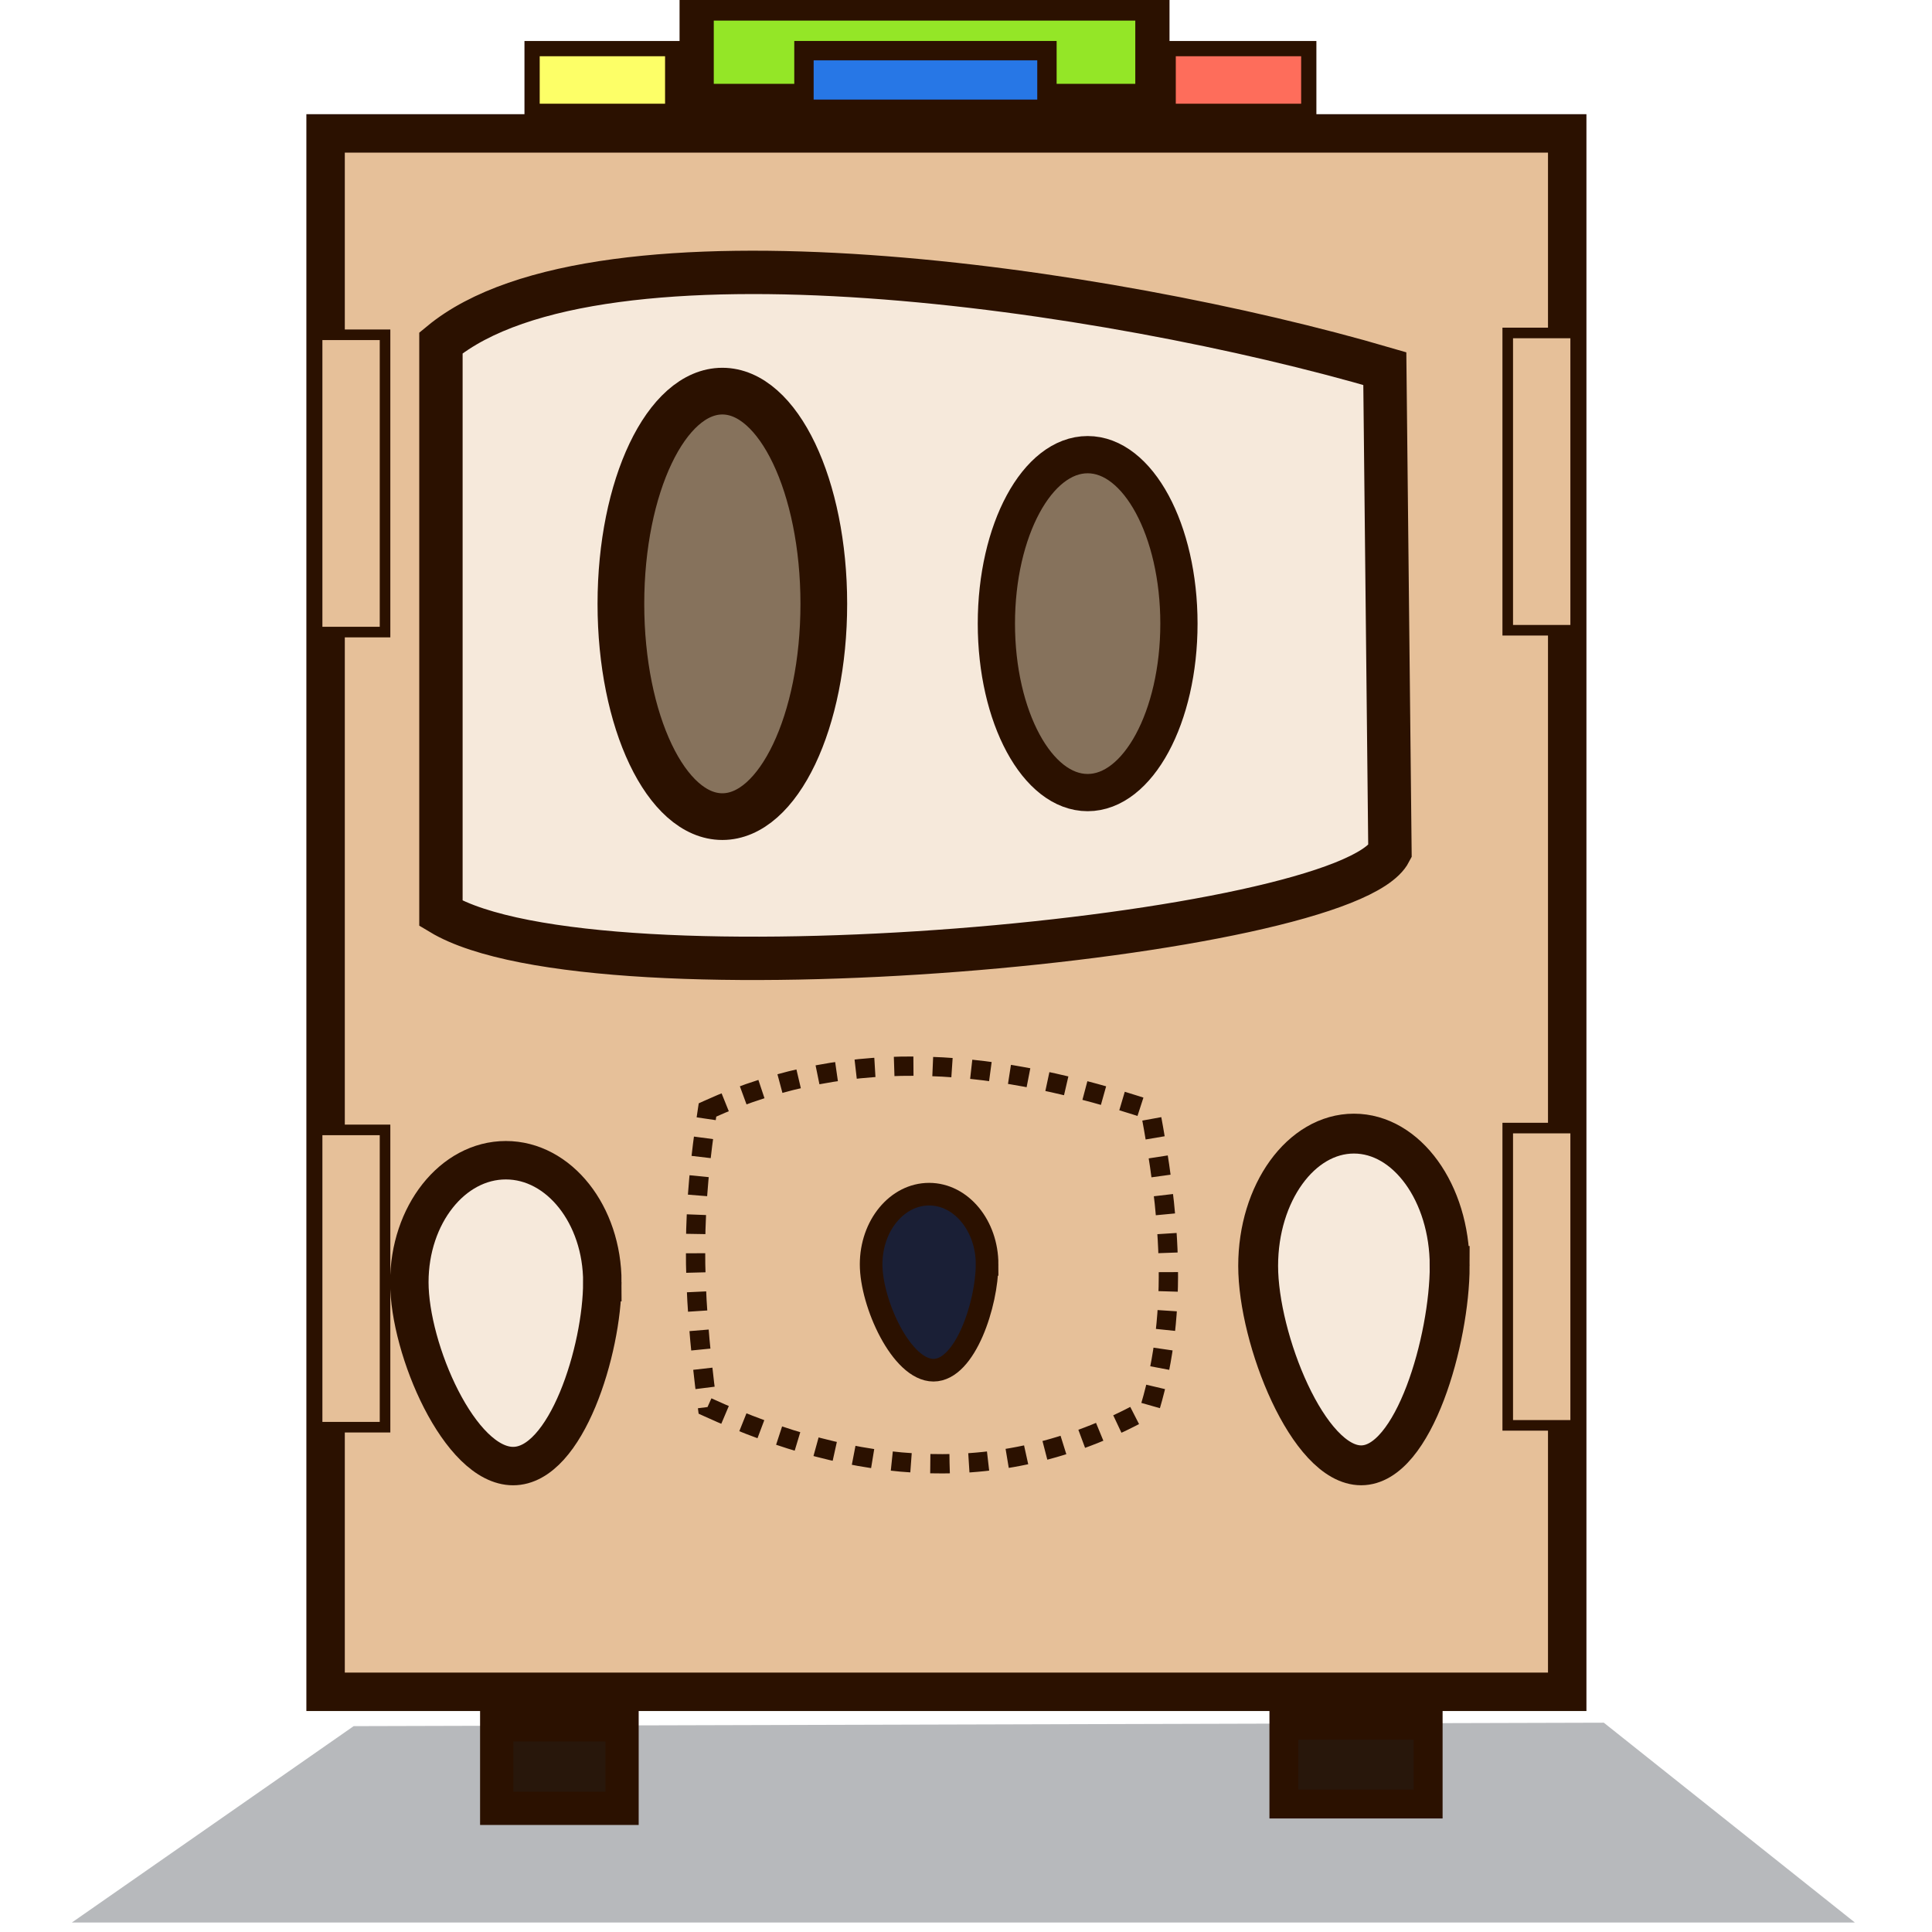 <?xml version="1.0" encoding="UTF-8" standalone="no"?>
<!-- Created with Inkscape (http://www.inkscape.org/) -->

<svg
   xmlns:dc="http://purl.org/dc/elements/1.1/"
   xmlns:cc="http://creativecommons.org/ns#"
   xmlns:rdf="http://www.w3.org/1999/02/22-rdf-syntax-ns#"
   xmlns:svg="http://www.w3.org/2000/svg"
   xmlns="http://www.w3.org/2000/svg"
   xmlns:xlink="http://www.w3.org/1999/xlink"
   xmlns:sodipodi="http://sodipodi.sourceforge.net/DTD/sodipodi-0.dtd"
   xmlns:inkscape="http://www.inkscape.org/namespaces/inkscape"
   width="48"
   height="48"
   viewBox="0 0 48 48"
   id="svg11224"
   version="1.1"
   inkscape:version="0.91 r13725"
   sodipodi:docname="ico_48.svg">
  <defs
     id="defs11226" />
  <sodipodi:namedview
     id="base"
     pagecolor="#ffffff"
     bordercolor="#666666"
     borderopacity="1.0"
     inkscape:pageopacity="0.0"
     inkscape:pageshadow="2"
     inkscape:zoom="7.9195959"
     inkscape:cx="49.967718"
     inkscape:cy="5.7429692"
     inkscape:document-units="px"
     inkscape:current-layer="layer1"
     showgrid="false"
     fit-margin-top="0"
     fit-margin-left="0"
     fit-margin-right="0"
     fit-margin-bottom="0"
     units="px"
     inkscape:window-width="1920"
     inkscape:window-height="1027"
     inkscape:window-x="0"
     inkscape:window-y="0"
     inkscape:window-maximized="1" />
  <g
     inkscape:label="Layer 1"
     inkscape:groupmode="layer"
     id="layer1"
     transform="translate(-910.887,-1089.451)">
    <g
       id="g4161"
       transform="matrix(0.404,0,0,0.404,810.486,689.803)">
      <path
         sodipodi:nodetypes="ccccc"
         inkscape:connector-curvature="0"
         id="rect8815"
         d="m 270.266,1095.38 76.88,-0.212 15.439,12.288 -109.648,0 z"
         style="color:#000000;clip-rule:nonzero;display:inline;overflow:visible;visibility:visible;opacity:1;isolation:auto;mix-blend-mode:normal;color-interpolation:sRGB;color-interpolation-filters:linearRGB;solid-color:#000000;solid-opacity:1;fill:#1d232c;fill-opacity:0.32;fill-rule:nonzero;stroke:#2b1100;stroke-width:0.002;stroke-linecap:butt;stroke-linejoin:miter;stroke-miterlimit:12.2;stroke-dasharray:none;stroke-dashoffset:0;stroke-opacity:1;color-rendering:auto;image-rendering:auto;shape-rendering:auto;text-rendering:auto;enable-background:accumulate" />
      <use
         height="100%"
         width="100%"
         transform="matrix(2.069,0,0,2.069,-3522.887,-95.752)"
         id="use8241"
         xlink:href="#g7368"
         y="0"
         x="0" />
      <use
         style="color:#000000;clip-rule:nonzero;display:inline;overflow:visible;visibility:visible;opacity:1;isolation:auto;mix-blend-mode:normal;color-interpolation:sRGB;color-interpolation-filters:linearRGB;solid-color:#000000;solid-opacity:1;fill:#000000;fill-opacity:1;fill-rule:nonzero;stroke-width:1;stroke-linecap:butt;stroke-linejoin:miter;stroke-miterlimit:4;stroke-dasharray:none;stroke-dashoffset:0;stroke-opacity:1;color-rendering:auto;image-rendering:auto;shape-rendering:auto;text-rendering:auto;enable-background:accumulate"
         height="100%"
         width="100%"
         transform="matrix(2.069,0,0,2.069,-3586.888,-127.621)"
         id="use8241-6"
         xlink:href="#g7368"
         y="0"
         x="0" />
      <use
         height="100%"
         width="100%"
         transform="matrix(2.069,0,0,2.069,-3586.888,-127.621)"
         id="use8241-5"
         xlink:href="#g7368"
         y="0"
         x="0" />
      <g
         style="stroke:#2b1100"
         transform="matrix(1.429,0,0,1.429,-655.494,1819.497)"
         id="g13035">
        <g
           style="stroke:#2b1100"
           transform="matrix(1.074,0,0,1.074,13.431,672.564)"
           id="g12979">
          <g
             style="stroke:#2b1100"
             id="g12981"
             transform="matrix(1.062,0,0,1.062,-38.408,73.236)">
            <rect
               y="-1162.99"
               x="591.317"
               height="58.799"
               width="46.847"
               id="rect12983"
               style="fill:#e6c099;fill-opacity:1;stroke:#2b1100;stroke-width:1.45;stroke-miterlimit:1.6;stroke-dasharray:none;stroke-dashoffset:0;stroke-opacity:1" />
            <path
               sodipodi:nodetypes="ccccc"
               inkscape:connector-curvature="0"
               id="path12985"
               d="m 595.669,-1155.086 c 5.947,-4.912 25.181,-2.083 35.613,0.971 l 0.194,18.223 c -1.687,3.248 -29.894,5.883 -35.807,2.331 z"
               style="fill:#ffffff;fill-opacity:0.646;stroke:#2b1100;stroke-width:1.636;stroke-miterlimit:1.6;stroke-dasharray:none;stroke-dashoffset:0;stroke-opacity:1" />
            <path
               sodipodi:nodetypes="ccccc"
               inkscape:connector-curvature="0"
               id="path12987"
               d="m 605.726,-1126.145 c 5.568,-2.539 11.136,-1.841 16.703,0 0.7,3.737 1.111,7.475 0,11.213 -5.568,3.141 -11.136,2.545 -16.703,0 -0.641,-4.859 -0.559,-7.56 0,-11.213 z"
               style="fill:#e6c099;fill-opacity:1;stroke:#2b1100;stroke-width:0.728;stroke-miterlimit:1.4;stroke-dasharray:0.728, 0.728;stroke-dashoffset:0;stroke-opacity:1" />
            <ellipse
               ry="8.027"
               rx="3.828"
               cy="-1145.239"
               cx="606.287"
               id="ellipse12989"
               style="fill:#86725c;fill-opacity:1;stroke:#2b1100;stroke-width:1.762;stroke-miterlimit:1.6;stroke-dasharray:none;stroke-dashoffset:0;stroke-opacity:1" />
            <ellipse
               ry="6.375"
               rx="3.444"
               cy="-1144.494"
               cx="620.07"
               id="ellipse12991"
               style="fill:#86725c;fill-opacity:1;stroke:#2b1100;stroke-width:1.405;stroke-miterlimit:1.6;stroke-dasharray:none;stroke-dashoffset:0;stroke-opacity:1" />
            <path
               sodipodi:nodetypes="sssss"
               inkscape:connector-curvature="0"
               id="path12993"
               d="m 601.758,-1119.646 c -2e-5,2.542 -1.355,6.938 -3.366,6.938 -2.011,0 -3.915,-4.396 -3.915,-6.938 -2e-5,-2.542 1.63,-4.602 3.641,-4.602 2.011,0 3.641,2.061 3.641,4.602 z"
               style="fill:#ffffff;fill-opacity:0.646;stroke:#2b1100;stroke-width:1.45;stroke-miterlimit:1.6;stroke-dasharray:none;stroke-dashoffset:0;stroke-opacity:1" />
            <rect
               y="-1167.892"
               x="605.318"
               height="3.677"
               width="17.195"
               id="rect12995"
               style="fill:#94e627;fill-opacity:1;stroke:#2b1100;stroke-width:1.291;stroke-miterlimit:1.6;stroke-dasharray:none;stroke-dashoffset:0;stroke-opacity:1" />
            <rect
               y="-1102.944"
               x="597.773"
               height="3.15"
               width="4.73"
               id="rect12997"
               style="fill:#28170b;fill-opacity:1;stroke:#2b1100;stroke-width:1.254;stroke-miterlimit:1.6;stroke-dasharray:none;stroke-dashoffset:0;stroke-opacity:1" />
            <rect
               y="-1102.928"
               x="627.474"
               height="2.971"
               width="5.443"
               id="rect12999"
               style="fill:#28170b;fill-opacity:1;stroke:#2b1100;stroke-width:1.09;stroke-miterlimit:1.6;stroke-dasharray:none;stroke-dashoffset:0;stroke-opacity:1" />
            <path
               style="fill:#ffffff;fill-opacity:0.646;stroke:#2b1100;stroke-width:1.504;stroke-miterlimit:1.6;stroke-dasharray:none;stroke-dashoffset:0;stroke-opacity:1"
               d="m 633.73,-1120.26 c -2e-5,2.757 -1.345,7.524 -3.341,7.524 -1.996,0 -3.886,-4.768 -3.886,-7.524 -2e-5,-2.757 1.618,-4.992 3.613,-4.992 1.996,0 3.613,2.235 3.613,4.992 z"
               id="path13001"
               inkscape:connector-curvature="0"
               sodipodi:nodetypes="sssss" />
            <path
               style="fill:#1a1f36;fill-opacity:1;stroke:#2b1100;stroke-width:0.853;stroke-miterlimit:1.6;stroke-dasharray:none;stroke-dashoffset:0;stroke-opacity:1"
               d="m 616.275,-1120.318 c -10e-6,1.463 -0.814,3.993 -2.022,3.993 -1.208,0 -2.353,-2.53 -2.353,-3.993 -10e-6,-1.463 0.979,-2.649 2.188,-2.649 1.208,0 2.188,1.186 2.188,2.649 z"
               id="path13003"
               inkscape:connector-curvature="0"
               sodipodi:nodetypes="sssss" />
            <g
               style="stroke:#2b1100"
               transform="translate(-3.678,-55.458)"
               id="g13005">
              <g
                 style="stroke:#2b1100"
                 id="g13007">
                <rect
                   style="fill:#e6c099;fill-opacity:1;stroke:#2b1100;stroke-width:0.399;stroke-miterlimit:1.6;stroke-dasharray:none;stroke-dashoffset:0;stroke-opacity:1"
                   id="rect13009"
                   width="2.563"
                   height="11.217"
                   x="639.598"
                   y="-1070.003" />
                <rect
                   y="-1069.934"
                   x="594.675"
                   height="11.217"
                   width="2.563"
                   id="rect13011"
                   style="fill:#e6c099;fill-opacity:1;stroke:#2b1100;stroke-width:0.399;stroke-miterlimit:1.6;stroke-dasharray:none;stroke-dashoffset:0;stroke-opacity:1" />
              </g>
              <g
                 style="stroke:#2b1100"
                 id="g13013"
                 transform="translate(0,-30)">
                <rect
                   y="-1070.003"
                   x="639.598"
                   height="11.217"
                   width="2.563"
                   id="rect13015"
                   style="fill:#e6c099;fill-opacity:1;stroke:#2b1100;stroke-width:0.399;stroke-miterlimit:1.6;stroke-dasharray:none;stroke-dashoffset:0;stroke-opacity:1" />
                <rect
                   style="fill:#e6c099;fill-opacity:1;stroke:#2b1100;stroke-width:0.399;stroke-miterlimit:1.6;stroke-dasharray:none;stroke-dashoffset:0;stroke-opacity:1"
                   id="rect13017"
                   width="2.563"
                   height="11.217"
                   x="594.675"
                   y="-1069.934" />
              </g>
            </g>
            <rect
               style="fill:#2777e6;fill-opacity:1;stroke:#2b1100;stroke-width:0.731;stroke-miterlimit:1.6;stroke-dasharray:none;stroke-dashoffset:0;stroke-opacity:1"
               id="rect13019"
               width="9.168"
               height="2.211"
               x="609.366"
               y="-1166.112" />
            <rect
               y="-1166.189"
               x="599.108"
               height="2.366"
               width="5.305"
               id="rect13021"
               style="fill:#fdff67;fill-opacity:1;stroke:#2b1100;stroke-width:0.575;stroke-miterlimit:1.6;stroke-dasharray:none;stroke-dashoffset:0;stroke-opacity:1" />
            <rect
               style="fill:#fe6d5b;fill-opacity:1;stroke:#2b1100;stroke-width:0.575;stroke-miterlimit:1.6;stroke-dasharray:none;stroke-dashoffset:0;stroke-opacity:1"
               id="rect13023"
               width="5.305"
               height="2.366"
               x="623.108"
               y="-1166.189" />
          </g>
        </g>
      </g>
    </g>
  </g>
</svg>
